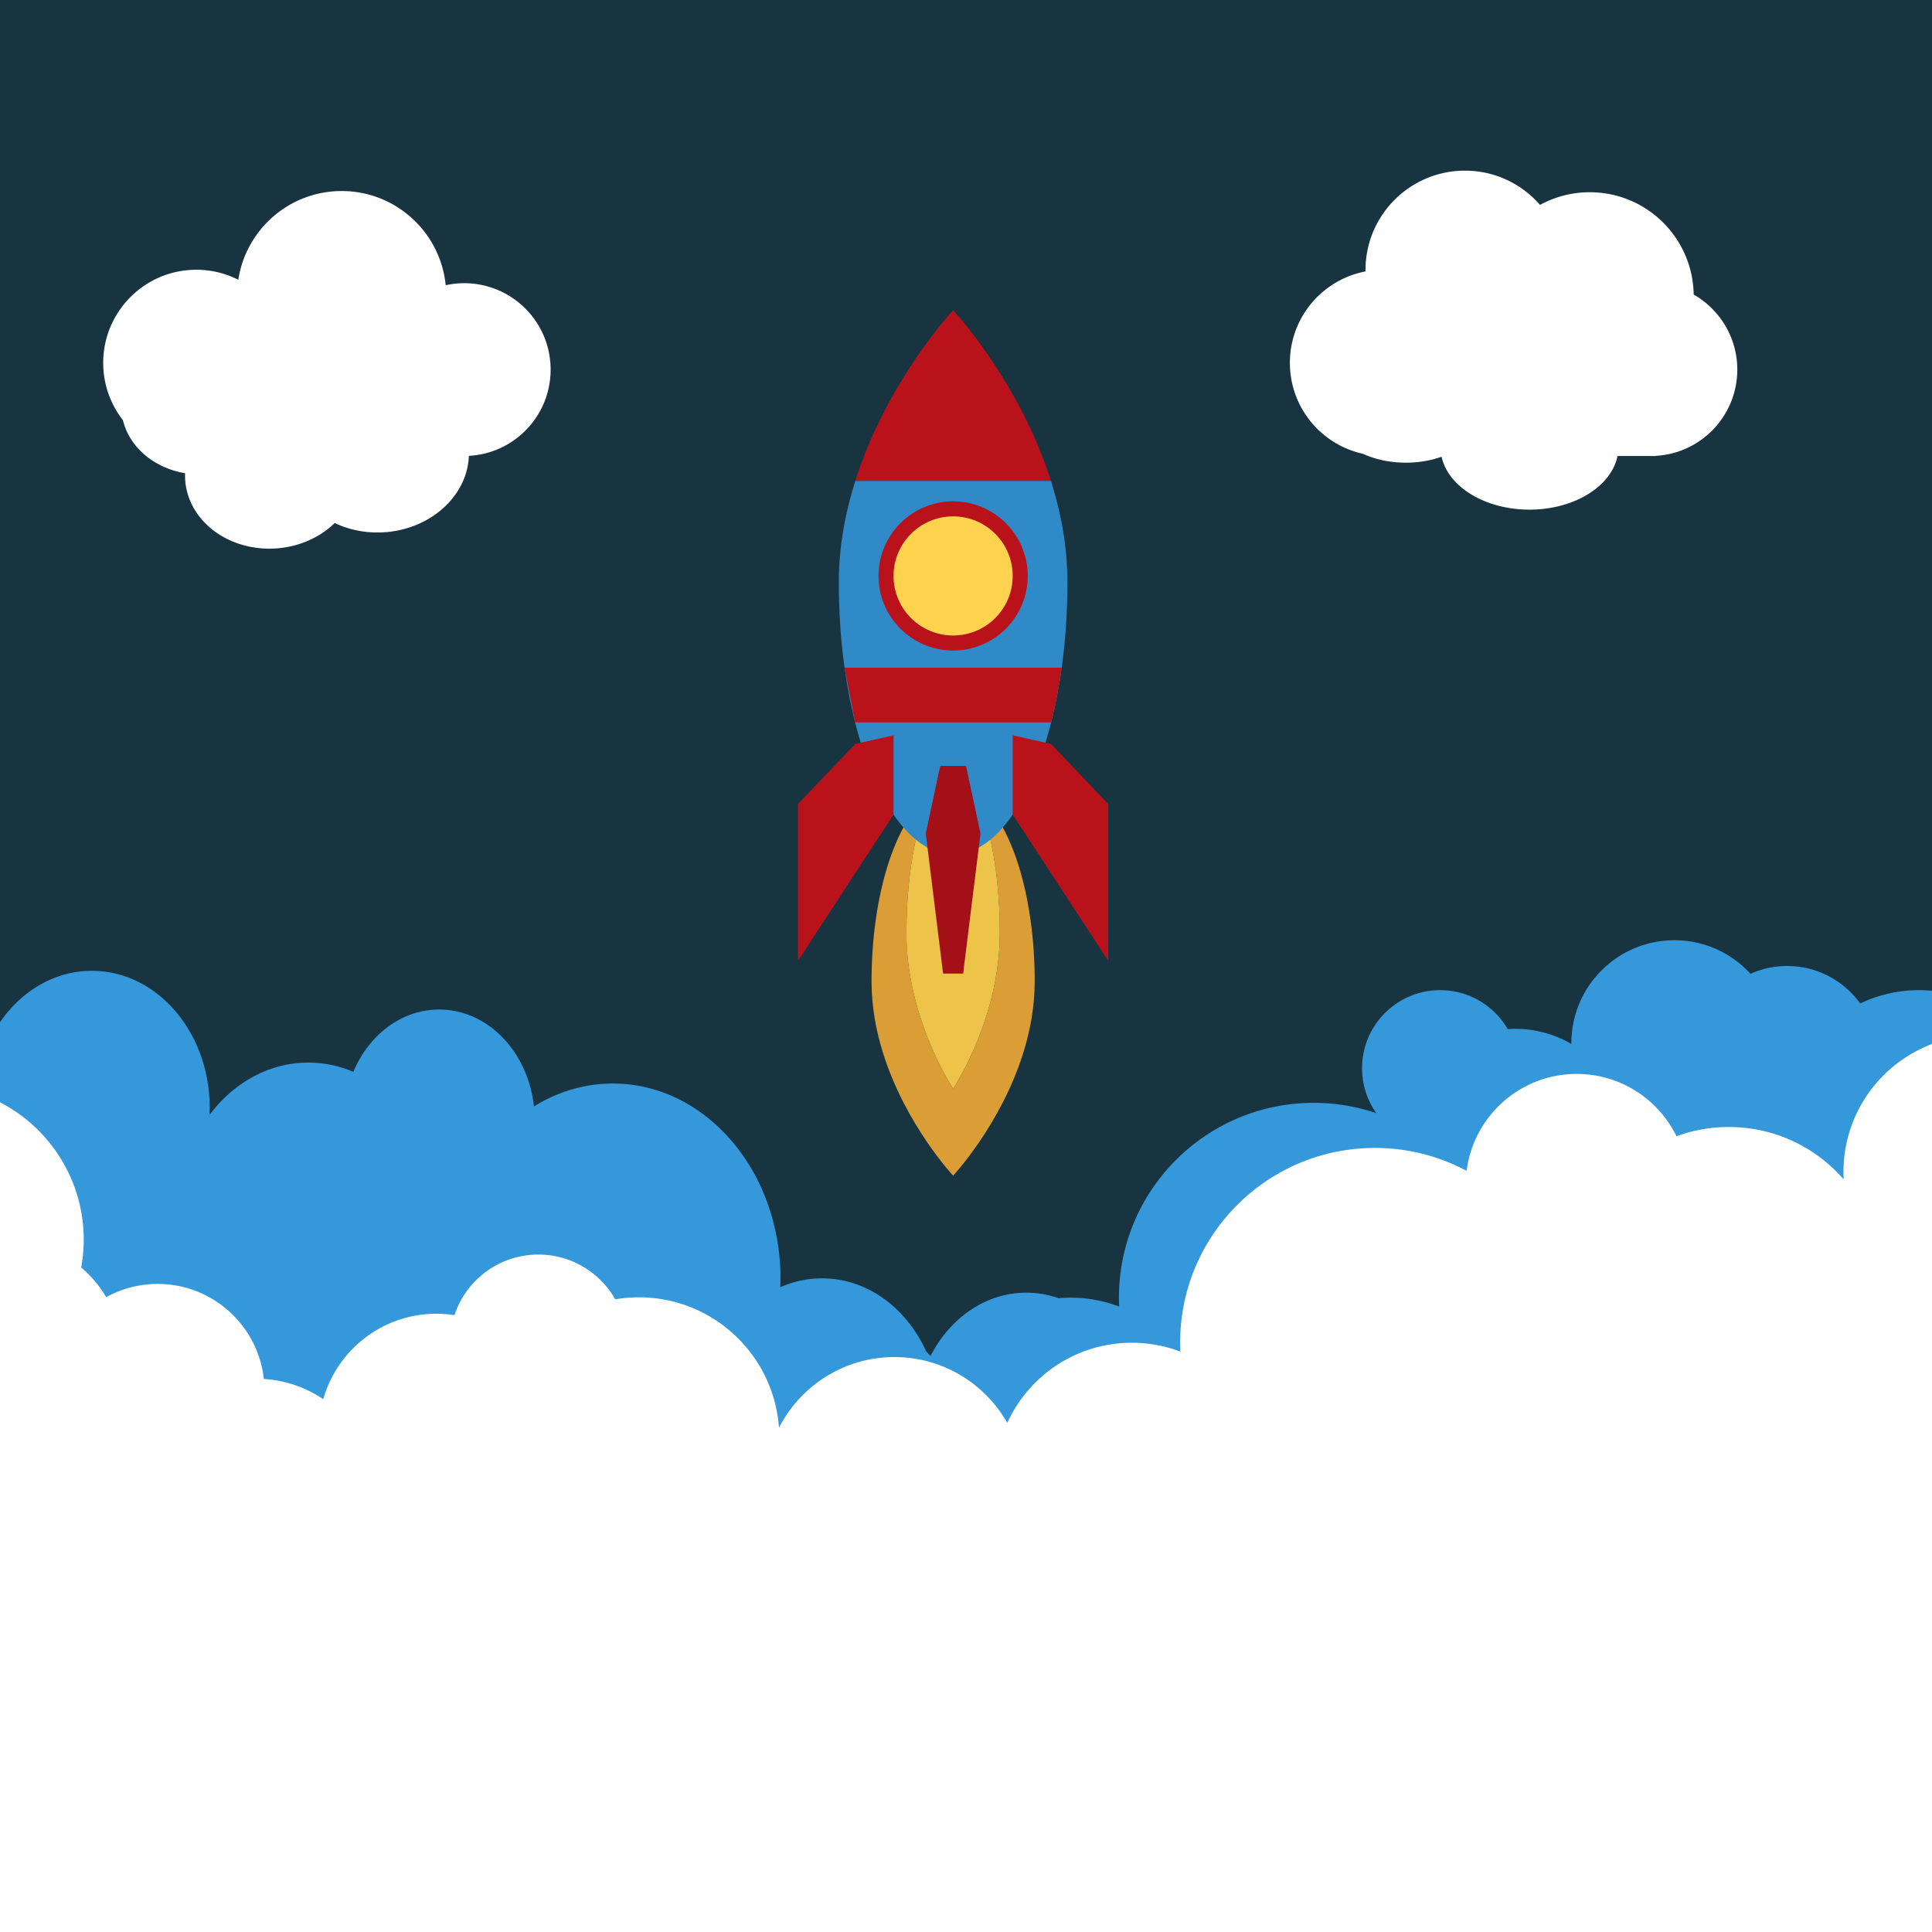 <?xml version="1.0" encoding="UTF-8" standalone="no"?>
<svg
   xmlns:dc="http://purl.org/dc/elements/1.1/"
   xmlns:cc="http://creativecommons.org/ns#"
   xmlns:rdf="http://www.w3.org/1999/02/22-rdf-syntax-ns#"
   xmlns:svg="http://www.w3.org/2000/svg"
   xmlns="http://www.w3.org/2000/svg"
   xmlns:sodipodi="http://sodipodi.sourceforge.net/DTD/sodipodi-0.dtd"
   xmlns:inkscape="http://www.inkscape.org/namespaces/inkscape"
   width="800"
   height="800"
   version="1.1"
   id="svg227"
   sodipodi:docname="rocket-launch-space.svg"
   inkscape:version="1.0.2 (e86c870879, 2021-01-15, custom)">
  <defs
     id="defs231" />
  <sodipodi:namedview
     pagecolor="#ffffff"
     bordercolor="#666666"
     borderopacity="1"
     objecttolerance="10"
     gridtolerance="10"
     guidetolerance="10"
     inkscape:pageopacity="0"
     inkscape:pageshadow="2"
     inkscape:window-width="1280"
     inkscape:window-height="658"
     id="namedview229"
     showgrid="false"
     inkscape:zoom="0.58054796"
     inkscape:cx="424.29256"
     inkscape:cy="507.49959"
     inkscape:window-x="-6"
     inkscape:window-y="-6"
     inkscape:window-maximized="1"
     inkscape:current-layer="svg227"
     inkscape:document-rotation="0" />
  <path
     d="M800 800H0V0h800z"
     fill="#193441"
     id="path199" />
  <g
     id="g1127">
    <path
       d="M800 410.253V717.4a83.073 83.073 0 01-25.333-2.267v66.2H0V423.28C8.907 410.307 22.64 402 38.053 402c26.934 0 48.774 25.373 48.774 56.667 0 1.013-.027 2.013-.08 3.013C96.693 448.4 111.32 440 127.653 440c6.56 0 12.84 1.347 18.654 3.827 6.426-15.28 19.933-25.8 35.56-25.8 20.146 0 36.76 17.493 39.226 40.12 9.747-6.04 20.854-9.48 32.667-9.48 38.333 0 69.413 36.12 69.413 80.666 0 1.24-.026 2.454-.08 3.68 5.374-2.373 11.2-3.68 17.294-3.68 18.693 0 34.906 12.24 43.093 30.174.627.653 1.227 1.32 1.827 1.986 8.066-15.693 22.8-26.226 39.666-26.226 4.64 0 9.12.813 13.347 2.293a56.464 56.464 0 0125.107 3.453 84.197 84.197 0 01-.094-3.68c0-44.546 36.12-80.666 80.667-80.666a80.43 80.43 0 0125.893 4.266 32.212 32.212 0 01-5.893-18.6C564 424.48 578.48 410 596.333 410c11.96 0 22.387 6.493 27.987 16.147a51.792 51.792 0 013.227-.12c8.44 0 16.333 2.293 23.133 6.266-.013-.106-.013-.2-.013-.293 0-23.56 19.106-42.667 42.666-42.667 12.48 0 23.694 5.36 31.494 13.894A37.203 37.203 0 01740 400c12.467 0 23.493 6.12 30.28 15.507 7.387-3.534 15.653-5.507 24.387-5.507 1.8 0 3.573.08 5.333.253"
       fill="#3498db"
       id="path203" />
  </g>
  <path
     id="path286"
     style="fill:#ffffff"
     d="M 606.611 70.666 C 583.863 70.666 565.422 89.106 565.422 111.855 C 565.422 112.033 565.433 112.21 565.436 112.387 C 547.601 115.775 534.113 131.437 534.113 150.258 C 534.113 168.683 547.04 184.075 564.316 187.893 C 569.45 190.23 575.57 191.594 582.146 191.594 A 32.631 22.882 0 0 0 596.932 189.121 C 599.614 201.524 614.884 211.029 633.32 211.029 C 651.907 211.029 667.271 201.367 669.768 188.814 L 685.531 188.814 L 685.531 188.762 C 704.391 187.759 719.375 172.152 719.375 153.041 C 719.375 139.731 712.101 128.128 701.316 121.967 C 700.955 98.508 681.838 79.6 658.293 79.6 A 42.839 42.839 0 0 0 637.691 84.846 C 630.141 76.163 619.022 70.666 606.611 70.666 z " />
  <path
     id="path284"
     style="fill:#ffffff"
     d="M 141.477 79.104 L 141.477 79.105 C 119.796 79.105 101.839 95.046 98.684 115.846 A 38.373 38.373 0 0 0 81.297 111.699 C 60.001 111.699 42.738 128.963 42.738 150.258 C 42.738 159.206 45.791 167.44 50.906 173.982 C 50.907 173.983 50.906 173.984 50.906 173.984 C 53.573 185.112 63.706 193.797 76.654 195.938 C 76.649 196.07 76.636 196.201 76.633 196.334 C 76.261 213.37 91.884 227.182 111.529 227.182 C 122.247 227.182 131.94 223.063 138.602 216.561 A 32.059 37.022 86.237 0 0 156.309 220.49 C 176.621 220.49 193.424 206.358 194.15 188.814 L 194.154 188.814 L 194.154 188.762 C 213.015 187.76 228 172.151 228 153.039 C 228 133.283 211.984 117.27 192.227 117.27 C 189.591 117.27 187.024 117.562 184.551 118.104 C 182.397 96.211 163.935 79.104 141.477 79.104 z " />
  <g
     id="g1130">
    <path
       d="M 800,432.307 V 800 H 0 V 456.427 c 20.587,10.64 34.667,32.133 34.667,56.906 0,3.92 -0.374,7.76 -1.054,11.494 a 48.627,48.627 0 0 1 10.374,12.293 44.057,44.057 0 0 1 21.306,-5.467 c 22.774,0 41.534,17.227 43.96,39.36 a 48.958,48.958 0 0 1 24.6,8.36 C 139.64,558.96 158.4,544 180.667,544 c 2.56,0 5.066,0.2 7.52,0.573 C 193,530 206.733,519.48 222.933,519.48 c 13.64,0 25.534,7.467 31.827,18.533 a 58.945,58.945 0 0 1 9.773,-0.826 c 30.72,0 55.88,23.813 58.027,54 8.893,-17.36 26.96,-29.254 47.8,-29.254 20.04,0 37.507,10.987 46.733,27.254 8.92,-19.574 28.654,-33.187 51.574,-33.187 7.08,0 13.84,1.307 20.093,3.68 A 84.197,84.197 0 0 1 488.667,556 c 0,-44.547 36.12,-80.667 80.666,-80.667 13.72,0 26.64,3.44 37.96,9.48 2.88,-22.626 22.187,-40.12 45.587,-40.12 18.16,0 33.853,10.52 41.32,25.8 6.76,-2.48 14.067,-3.826 21.68,-3.826 18.987,0 35.987,8.4 47.533,21.68 -0.053,-1 -0.08,-2 -0.08,-3.014 0,-24.253 15.24,-44.946 36.667,-53.026"
       id="path205"
       style="fill:#ffffff" />
  </g>
  <g
     id="g300" />
  <g
     id="rocket-ship"
     inkscape:label="space-ship"
     transform="translate(-18.948,3.445)">
    <g
       id="g204">
      <g
         id="g193">
        <path
           d="m 405.121,325.139 c -8.657,5.338 -15.97,18.639 -20.469,36.437 -1.284,5.052 -2.33,10.475 -3.12,16.174 -1.103,7.927 -1.694,16.405 -1.694,25.217 0,10.598 1.93,20.704 4.861,29.97 h 0.004 c 9.345,29.555 28.912,50.428 28.912,50.428 0,0 19.567,-20.873 28.912,-50.428 h 0.004 c 2.93,-9.266 4.862,-19.372 4.862,-29.97 0,-8.812 -0.588,-17.29 -1.694,-25.217 -0.788,-5.699 -1.837,-11.122 -3.12,-16.174 -4.498,-17.798 -11.811,-31.099 -20.47,-36.437 3.356,5.473 6.167,14.084 8.084,24.693 0.735,4.044 1.335,8.385 1.786,12.947 0.632,6.346 0.97,13.133 0.97,20.188 0,8.484 -1.104,16.575 -2.783,23.994 h -0.002 c -5.35,23.66 -16.549,40.37 -16.549,40.37 0,0 -11.198,-16.71 -16.549,-40.37 h -0.002 c -1.677,-7.419 -2.783,-15.51 -2.783,-23.994 0,-7.055 0.338,-13.842 0.969,-20.188 0.452,-4.562 1.052,-8.903 1.787,-12.947 1.917,-10.61 4.728,-19.22 8.084,-24.693 z"
           fill="#db9e36"
           id="path209" />
        <path
           d="m 413.615,322.564 c -2.934,0 -5.78,0.901 -8.494,2.575 -3.356,5.473 -6.167,14.084 -8.084,24.693 -0.735,4.044 -1.335,8.385 -1.787,12.947 -0.63,6.346 -0.969,13.133 -0.969,20.188 0,8.484 1.106,16.575 2.783,23.994 h 0.002 c 5.351,23.66 16.55,40.37 16.55,40.37 0,0 11.199,-16.71 16.548,-40.37 h 0.002 c 1.679,-7.419 2.783,-15.51 2.783,-23.994 0,-7.055 -0.338,-13.842 -0.97,-20.188 -0.451,-4.562 -1.051,-8.903 -1.786,-12.947 -1.917,-10.61 -4.728,-19.22 -8.084,-24.693 -2.714,-1.674 -5.56,-2.575 -8.494,-2.575 z"
           fill="#edc449"
           id="path213" />
        <path
           d="m 413.615,125.033 c 0,0 -27.419,29.252 -40.513,70.666 h 81.029 c -13.097,-41.414 -40.516,-70.666 -40.516,-70.666 z"
           fill="#b9121b"
           id="path215" />
        <path
           d="m 373.096,195.7 c -4.107,12.986 -6.815,27.146 -6.815,42 0,12.346 0.829,24.227 2.375,35.333 1.107,7.987 2.571,15.586 4.371,22.666 8.28,32.76 23.362,54.668 40.588,54.668 17.227,0 32.306,-21.908 40.586,-54.668 1.802,-7.08 3.269,-14.68 4.375,-22.666 1.547,-11.106 2.373,-22.987 2.373,-35.334 0,-14.853 -2.706,-29.013 -6.812,-42 h -81.041 z"
           fill="#2f8ac7"
           id="path217" />
        <path
           d="m 388.947,301.033 -15.845,3.555 -23.71,24.889 v 64.89 l 39.555,-60.498 z m 49.336,0 v 32.836 l 39.555,60.498 v -64.89 l -23.707,-24.89 z m -24.668,-96.888 c -17.06,0 -30.888,13.828 -30.888,30.888 0,17.059 13.828,30.889 30.888,30.889 17.059,0 30.889,-13.83 30.889,-30.889 0,-17.06 -13.83,-30.888 -30.889,-30.888 z"
           fill="#b9121b"
           id="path219" />
        <path
           d="m 413.615,210.367 c -13.624,0 -24.668,11.044 -24.668,24.666 0,13.623 11.044,24.666 24.668,24.666 13.623,0 24.668,-11.043 24.668,-24.666 0,-13.622 -11.045,-24.666 -24.668,-24.666 z"
           fill="#ffd34e"
           id="path221" />
        <path
           d="m 368.656,273.033 4.371,22.666 h 81.174 c 1.802,-7.08 3.269,-14.68 4.375,-22.666 z"
           fill="#b9121b"
           id="path223" />
        <path
           d="m 408.27,313.7 -5.987,28 7.178,58 h 8.309 l 7.18,-58 -5.99,-28 z"
           fill="#a31018"
           id="path225" />
      </g>
    </g>
  </g>
</svg>
